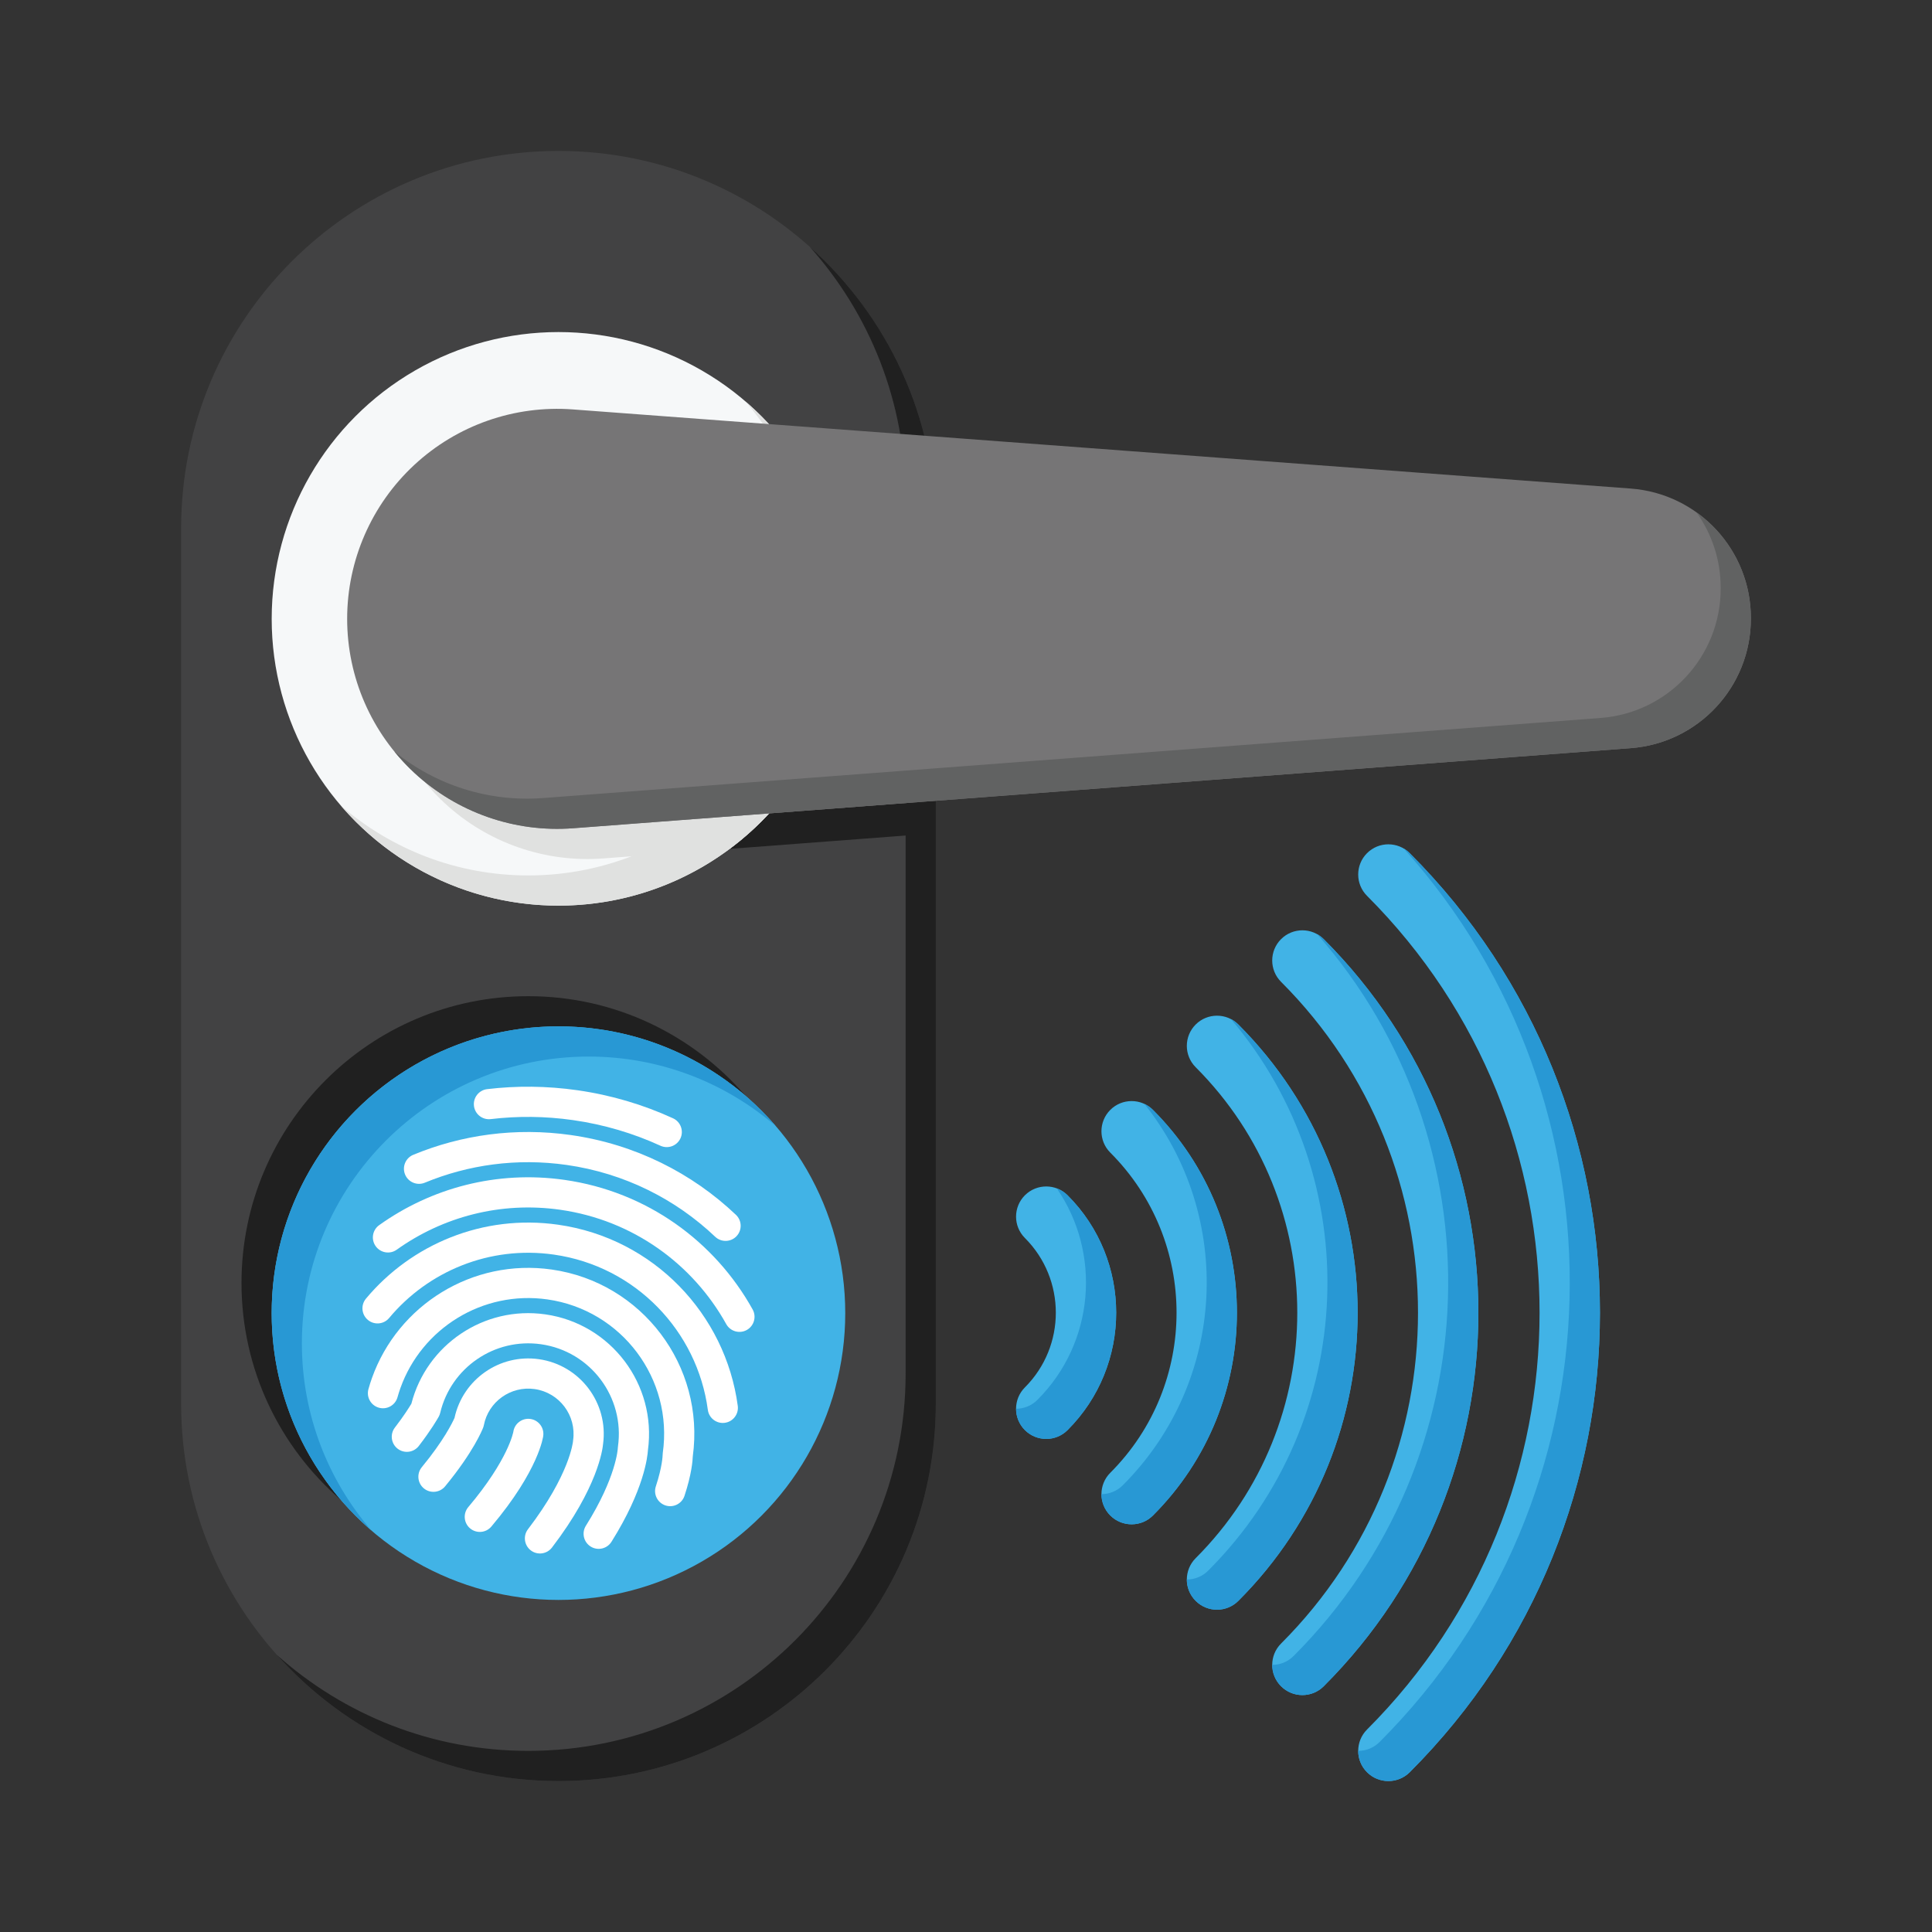 <?xml version="1.0" ?><!DOCTYPE svg  PUBLIC '-//W3C//DTD SVG 1.1//EN'  'http://www.w3.org/Graphics/SVG/1.1/DTD/svg11.dtd'><svg height="100%" style="fill-rule:evenodd;clip-rule:evenodd;stroke-linejoin:round;stroke-miterlimit:2;" version="1.1" viewBox="0 0 128 128" width="100%" xml:space="preserve" xmlns="http://www.w3.org/2000/svg" xmlns:serif="http://www.serif.com/" xmlns:xlink="http://www.w3.org/1999/xlink"><rect x="0" y="0" width="128" height="128" fill="#333333" stroke="none"/><g id="Icon"/><path d="M62,35c-0,-13.807 -11.193,-25 -25,-25l-0,0c-13.807,0 -25,11.193 -25,25l0,58c0,13.807 11.193,25 25,25l0,0c13.807,-0 25,-11.193 25,-25l0,-58Z" style="fill:#424243;"/><path d="M60,53.205l-22.037,1.669c-3.565,0.27 -7.084,-0.843 -9.837,-3.086c0.406,0.499 0.85,0.972 1.327,1.415c2.84,2.633 6.648,3.963 10.51,3.671l20.037,-1.518l0,35.644c-0,13.807 -11.193,25 -25,25l0,0c-6.394,0 -12.227,-2.4 -16.649,-6.351c4.577,5.125 11.236,8.351 18.649,8.351l0,0c13.807,-0 25,-11.193 25,-25l0,-58c-0,-7.413 -3.226,-14.073 -8.351,-18.649c3.951,4.421 6.351,10.255 6.351,16.649l0,20.205Zm-37.395,46.19c-4.044,-3.485 -6.605,-8.643 -6.605,-14.395c0,-10.486 8.514,-19 19,-19c5.752,0 10.91,2.561 14.395,6.605c-3.328,-2.869 -7.66,-4.605 -12.395,-4.605c-10.486,0 -19,8.514 -19,19c0,4.735 1.736,9.067 4.605,12.395Z" style="fill:#202020;"/><circle cx="37" cy="41" r="19" style="fill:#f6f8f9;"/><path d="M49.395,26.605c4.044,3.485 6.605,8.643 6.605,14.395c0,10.486 -8.514,19 -19,19c-5.752,0 -10.91,-2.561 -14.395,-6.605c3.328,2.869 7.66,4.605 12.395,4.605c10.486,0 19,-8.514 19,-19c0,-4.735 -1.736,-9.067 -4.605,-12.395Z" style="fill:#e0e1e0;"/><path d="M48.344,56.239l-8.381,0.635c-3.862,0.292 -7.67,-1.038 -10.51,-3.671c-0.477,-0.443 -0.921,-0.916 -1.327,-1.415c2.753,2.243 6.272,3.356 9.837,3.086l12.991,-0.984c-0.795,0.86 -1.669,1.647 -2.61,2.349Z" style="fill:#e0e1e0;"/><path d="M116,40.944c-0,-4.501 -3.47,-8.24 -7.958,-8.576c-15.542,-1.162 -50.146,-3.751 -70.092,-5.243c-3.859,-0.288 -7.665,1.043 -10.501,3.676c-2.837,2.632 -4.449,6.327 -4.449,10.197c0,0.001 0,0.002 0,0.003c0,3.873 1.614,7.57 4.453,10.202c2.84,2.633 6.648,3.963 10.51,3.671c19.951,-1.511 54.553,-4.132 70.086,-5.308c4.485,-0.34 7.951,-4.078 7.951,-8.576c-0,-0.015 -0,-0.03 -0,-0.046Z" style="fill:#767576;"/><path d="M112.398,33.945c1.01,1.412 1.602,3.141 1.602,4.999c0,0.016 -0,0.031 -0,0.046c-0,4.498 -3.466,8.236 -7.951,8.576c-15.533,1.176 -50.135,3.797 -70.086,5.308c-3.565,0.27 -7.084,-0.843 -9.837,-3.086c0.406,0.499 0.85,0.972 1.327,1.415c2.84,2.633 6.648,3.963 10.51,3.671c19.951,-1.511 54.553,-4.132 70.086,-5.308c4.485,-0.34 7.951,-4.078 7.951,-8.576c-0,-0.015 0,-0.03 0,-0.046c-0,-2.872 -1.413,-5.434 -3.602,-6.999Z" style="fill:#616262;"/><circle cx="37" cy="87" r="19" style="fill:#41b3e6;"/><path d="M24.605,101.395c-4.044,-3.485 -6.605,-8.643 -6.605,-14.395c0,-10.486 8.514,-19 19,-19c5.752,0 10.91,2.561 14.395,6.605c-3.328,-2.869 -7.66,-4.605 -12.395,-4.605c-10.486,0 -19,8.514 -19,19c0,4.735 1.736,9.067 4.605,12.395Z" style="fill:#2898d4;"/><path d="M44.59,74.09c-1.966,-0.902 -4.094,-1.539 -6.344,-1.86c-2.026,-0.289 -4.029,-0.303 -5.97,-0.072c-0.548,0.065 -0.94,0.563 -0.875,1.111c0.065,0.548 0.563,0.94 1.111,0.875c1.773,-0.211 3.602,-0.198 5.452,0.066c2.054,0.293 3.997,0.875 5.793,1.698c0.501,0.23 1.095,0.01 1.326,-0.492c0.23,-0.502 0.009,-1.096 -0.493,-1.326Z" style="fill:#fff;"/><path d="M48.76,80.488c-2.907,-2.762 -6.669,-4.679 -10.937,-5.288c-3.669,-0.523 -7.248,-0.013 -10.443,1.309c-0.51,0.211 -0.753,0.796 -0.542,1.306c0.211,0.51 0.796,0.753 1.306,0.542c2.875,-1.189 6.096,-1.647 9.397,-1.177c3.84,0.548 7.225,2.273 9.841,4.758c0.4,0.38 1.034,0.364 1.414,-0.036c0.38,-0.4 0.364,-1.034 -0.036,-1.414Z" style="fill:#fff;"/><path d="M49.864,86.755c-2.496,-4.491 -6.99,-7.804 -12.464,-8.585c-4.502,-0.642 -8.846,0.546 -12.277,2.998c-0.45,0.321 -0.554,0.946 -0.233,1.395c0.321,0.449 0.946,0.553 1.395,0.232c3.028,-2.163 6.861,-3.211 10.832,-2.645c4.831,0.689 8.796,3.613 10.999,7.577c0.268,0.482 0.878,0.656 1.36,0.388c0.482,-0.268 0.656,-0.878 0.388,-1.36Z" style="fill:#fff;"/><path d="M48.879,93.142c-0.811,-6.059 -5.557,-11.097 -11.903,-12.002c-4.98,-0.71 -9.726,1.299 -12.731,4.899c-0.353,0.424 -0.297,1.055 0.127,1.409c0.424,0.354 1.055,0.297 1.409,-0.127c2.576,-3.086 6.644,-4.81 10.913,-4.201c5.439,0.776 9.508,5.094 10.202,10.287c0.073,0.547 0.577,0.932 1.124,0.858c0.547,-0.073 0.932,-0.576 0.859,-1.123Z" style="fill:#fff;"/><path d="M45.35,99.102c0.475,-1.436 0.54,-2.347 0.549,-2.614c0.819,-5.985 -3.357,-11.524 -9.346,-12.378c-5.26,-0.75 -10.186,2.361 -11.906,7.177c-0.088,0.245 -0.167,0.494 -0.237,0.747c-0.148,0.531 0.163,1.083 0.695,1.231c0.532,0.148 1.083,-0.163 1.231,-0.695c0.058,-0.207 0.123,-0.41 0.194,-0.61c1.408,-3.94 5.438,-6.483 9.74,-5.87c4.918,0.701 8.341,5.263 7.64,10.18c-0.007,0.049 -0.01,0.098 -0.01,0.147c-0,0 -0.012,0.734 -0.449,2.058c-0.173,0.524 0.112,1.09 0.636,1.263c0.524,0.173 1.09,-0.112 1.263,-0.636Z" style="fill:#fff;"/><path d="M40.511,102.148c2.171,-3.455 2.393,-5.67 2.416,-6.07c0.592,-4.351 -2.444,-8.377 -6.798,-8.998c-4.074,-0.581 -7.873,2.023 -8.874,5.919c-0.146,0.245 -0.498,0.807 -1.093,1.581c-0.336,0.438 -0.254,1.066 0.184,1.402c0.438,0.337 1.066,0.254 1.402,-0.184c0.819,-1.065 1.23,-1.781 1.317,-1.936c0.045,-0.081 0.079,-0.167 0.1,-0.257c0.708,-2.981 3.59,-4.986 6.682,-4.545c3.278,0.467 5.56,3.509 5.093,6.787c-0.006,0.039 -0.009,0.077 -0.01,0.116c0,0 -0.091,1.904 -2.113,5.12c-0.293,0.468 -0.152,1.086 0.315,1.379c0.467,0.294 1.085,0.153 1.379,-0.314Z" style="fill:#fff;"/><path d="M39.955,95.668c0.367,-2.717 -1.53,-5.23 -4.249,-5.618c-2.613,-0.372 -5.044,1.35 -5.593,3.89c-0.136,0.307 -0.716,1.504 -2.166,3.262c-0.352,0.426 -0.291,1.056 0.135,1.408c0.425,0.351 1.056,0.29 1.407,-0.135c1.878,-2.276 2.468,-3.755 2.515,-3.875c0.023,-0.057 0.04,-0.116 0.052,-0.176c0.303,-1.557 1.779,-2.62 3.367,-2.394c1.64,0.234 2.781,1.754 2.547,3.393c-0.004,0.026 -0.006,0.051 -0.008,0.077c0,0 -0.197,2.174 -2.982,5.815c-0.335,0.438 -0.252,1.066 0.187,1.402c0.438,0.335 1.066,0.251 1.402,-0.187c3.043,-3.979 3.357,-6.521 3.386,-6.862Z" style="fill:#fff;"/><path d="M34.01,94.859c0,-0 -0.316,1.829 -2.985,4.99c-0.356,0.421 -0.303,1.053 0.119,1.409c0.422,0.356 1.053,0.303 1.409,-0.119c3.173,-3.757 3.437,-5.998 3.437,-5.998c0.078,-0.546 -0.302,-1.053 -0.849,-1.131c-0.546,-0.078 -1.053,0.302 -1.131,0.849Z" style="fill:#fff;"/><path d="M90.569,59.352c15.242,15.243 15.242,39.992 0,55.234c-0.78,0.781 -0.78,2.048 0,2.829c0.781,0.78 2.048,0.78 2.829,-0c16.803,-16.804 16.803,-44.088 -0,-60.891c-0.781,-0.781 -2.048,-0.781 -2.829,-0c-0.78,0.78 -0.78,2.048 0,2.828Zm-5.696,5.697c12.098,12.098 12.098,31.742 -0,43.841c-0.781,0.78 -0.781,2.047 -0,2.828c0.78,0.781 2.047,0.781 2.828,0c13.659,-13.659 13.659,-35.838 -0,-49.497c-0.781,-0.781 -2.048,-0.781 -2.828,-0c-0.781,0.78 -0.781,2.047 -0,2.828Zm-5.657,5.657c8.976,8.976 8.976,23.551 -0,32.527c-0.781,0.78 -0.781,2.048 -0,2.828c0.78,0.781 2.048,0.781 2.828,0c10.537,-10.537 10.537,-27.647 0,-38.184c-0.78,-0.78 -2.048,-0.78 -2.828,0c-0.781,0.781 -0.781,2.048 -0,2.829Zm-5.657,5.657c5.854,5.854 5.854,15.359 -0,21.213c-0.781,0.78 -0.781,2.048 -0,2.828c0.78,0.781 2.048,0.781 2.828,0c7.415,-7.415 7.415,-19.455 0,-26.87c-0.78,-0.78 -2.048,-0.78 -2.828,0c-0.781,0.781 -0.781,2.048 -0,2.829Zm-5.657,5.657c2.732,2.731 2.732,7.167 0,9.899c-0.781,0.781 -0.781,2.048 0,2.828c0.781,0.781 2.048,0.781 2.828,0c4.293,-4.292 4.293,-11.263 0,-15.556c-0.78,-0.78 -2.047,-0.78 -2.828,0c-0.781,0.781 -0.781,2.048 0,2.829Z" style="fill:#41b3e6;"/><path d="M93.002,56.217c15.181,16.894 14.646,42.947 -1.604,59.198c-0.391,0.39 -0.902,0.585 -1.414,0.585c-0,0.512 0.195,1.024 0.585,1.415c0.781,0.78 2.048,0.78 2.829,-0c16.803,-16.804 16.803,-44.088 -0,-60.891c-0.122,-0.121 -0.255,-0.224 -0.396,-0.307Zm-5.735,5.674c12.072,13.741 11.55,34.711 -1.566,47.827c-0.39,0.39 -0.902,0.585 -1.414,0.585c0,0.513 0.195,1.025 0.586,1.415c0.78,0.781 2.047,0.781 2.828,0c13.659,-13.659 13.659,-35.838 -0,-49.497c-0.132,-0.133 -0.278,-0.242 -0.434,-0.33Zm-5.71,5.628c8.997,10.603 8.493,26.536 -1.513,36.542c-0.39,0.39 -0.902,0.585 -1.414,0.586c0,0.512 0.195,1.024 0.586,1.414c0.78,0.781 2.048,0.781 2.828,0c10.537,-10.537 10.537,-27.647 0,-38.184c-0.147,-0.147 -0.312,-0.266 -0.487,-0.358Zm-5.738,5.617c5.948,7.457 5.47,18.366 -1.432,25.268c-0.39,0.39 -0.902,0.586 -1.414,0.586c0,0.512 0.196,1.024 0.586,1.414c0.78,0.781 2.048,0.781 2.828,0c7.415,-7.415 7.415,-19.455 0,-26.87c-0.169,-0.169 -0.362,-0.302 -0.568,-0.398Zm-5.805,5.595c2.955,4.285 2.527,10.206 -1.284,14.016c-0.39,0.391 -0.902,0.586 -1.413,0.586c-0,0.512 0.195,1.024 0.585,1.414c0.781,0.781 2.048,0.781 2.828,0c4.293,-4.292 4.293,-11.263 0,-15.556c-0.21,-0.21 -0.455,-0.363 -0.716,-0.46Z" style="fill:#2898d4;"/></svg>